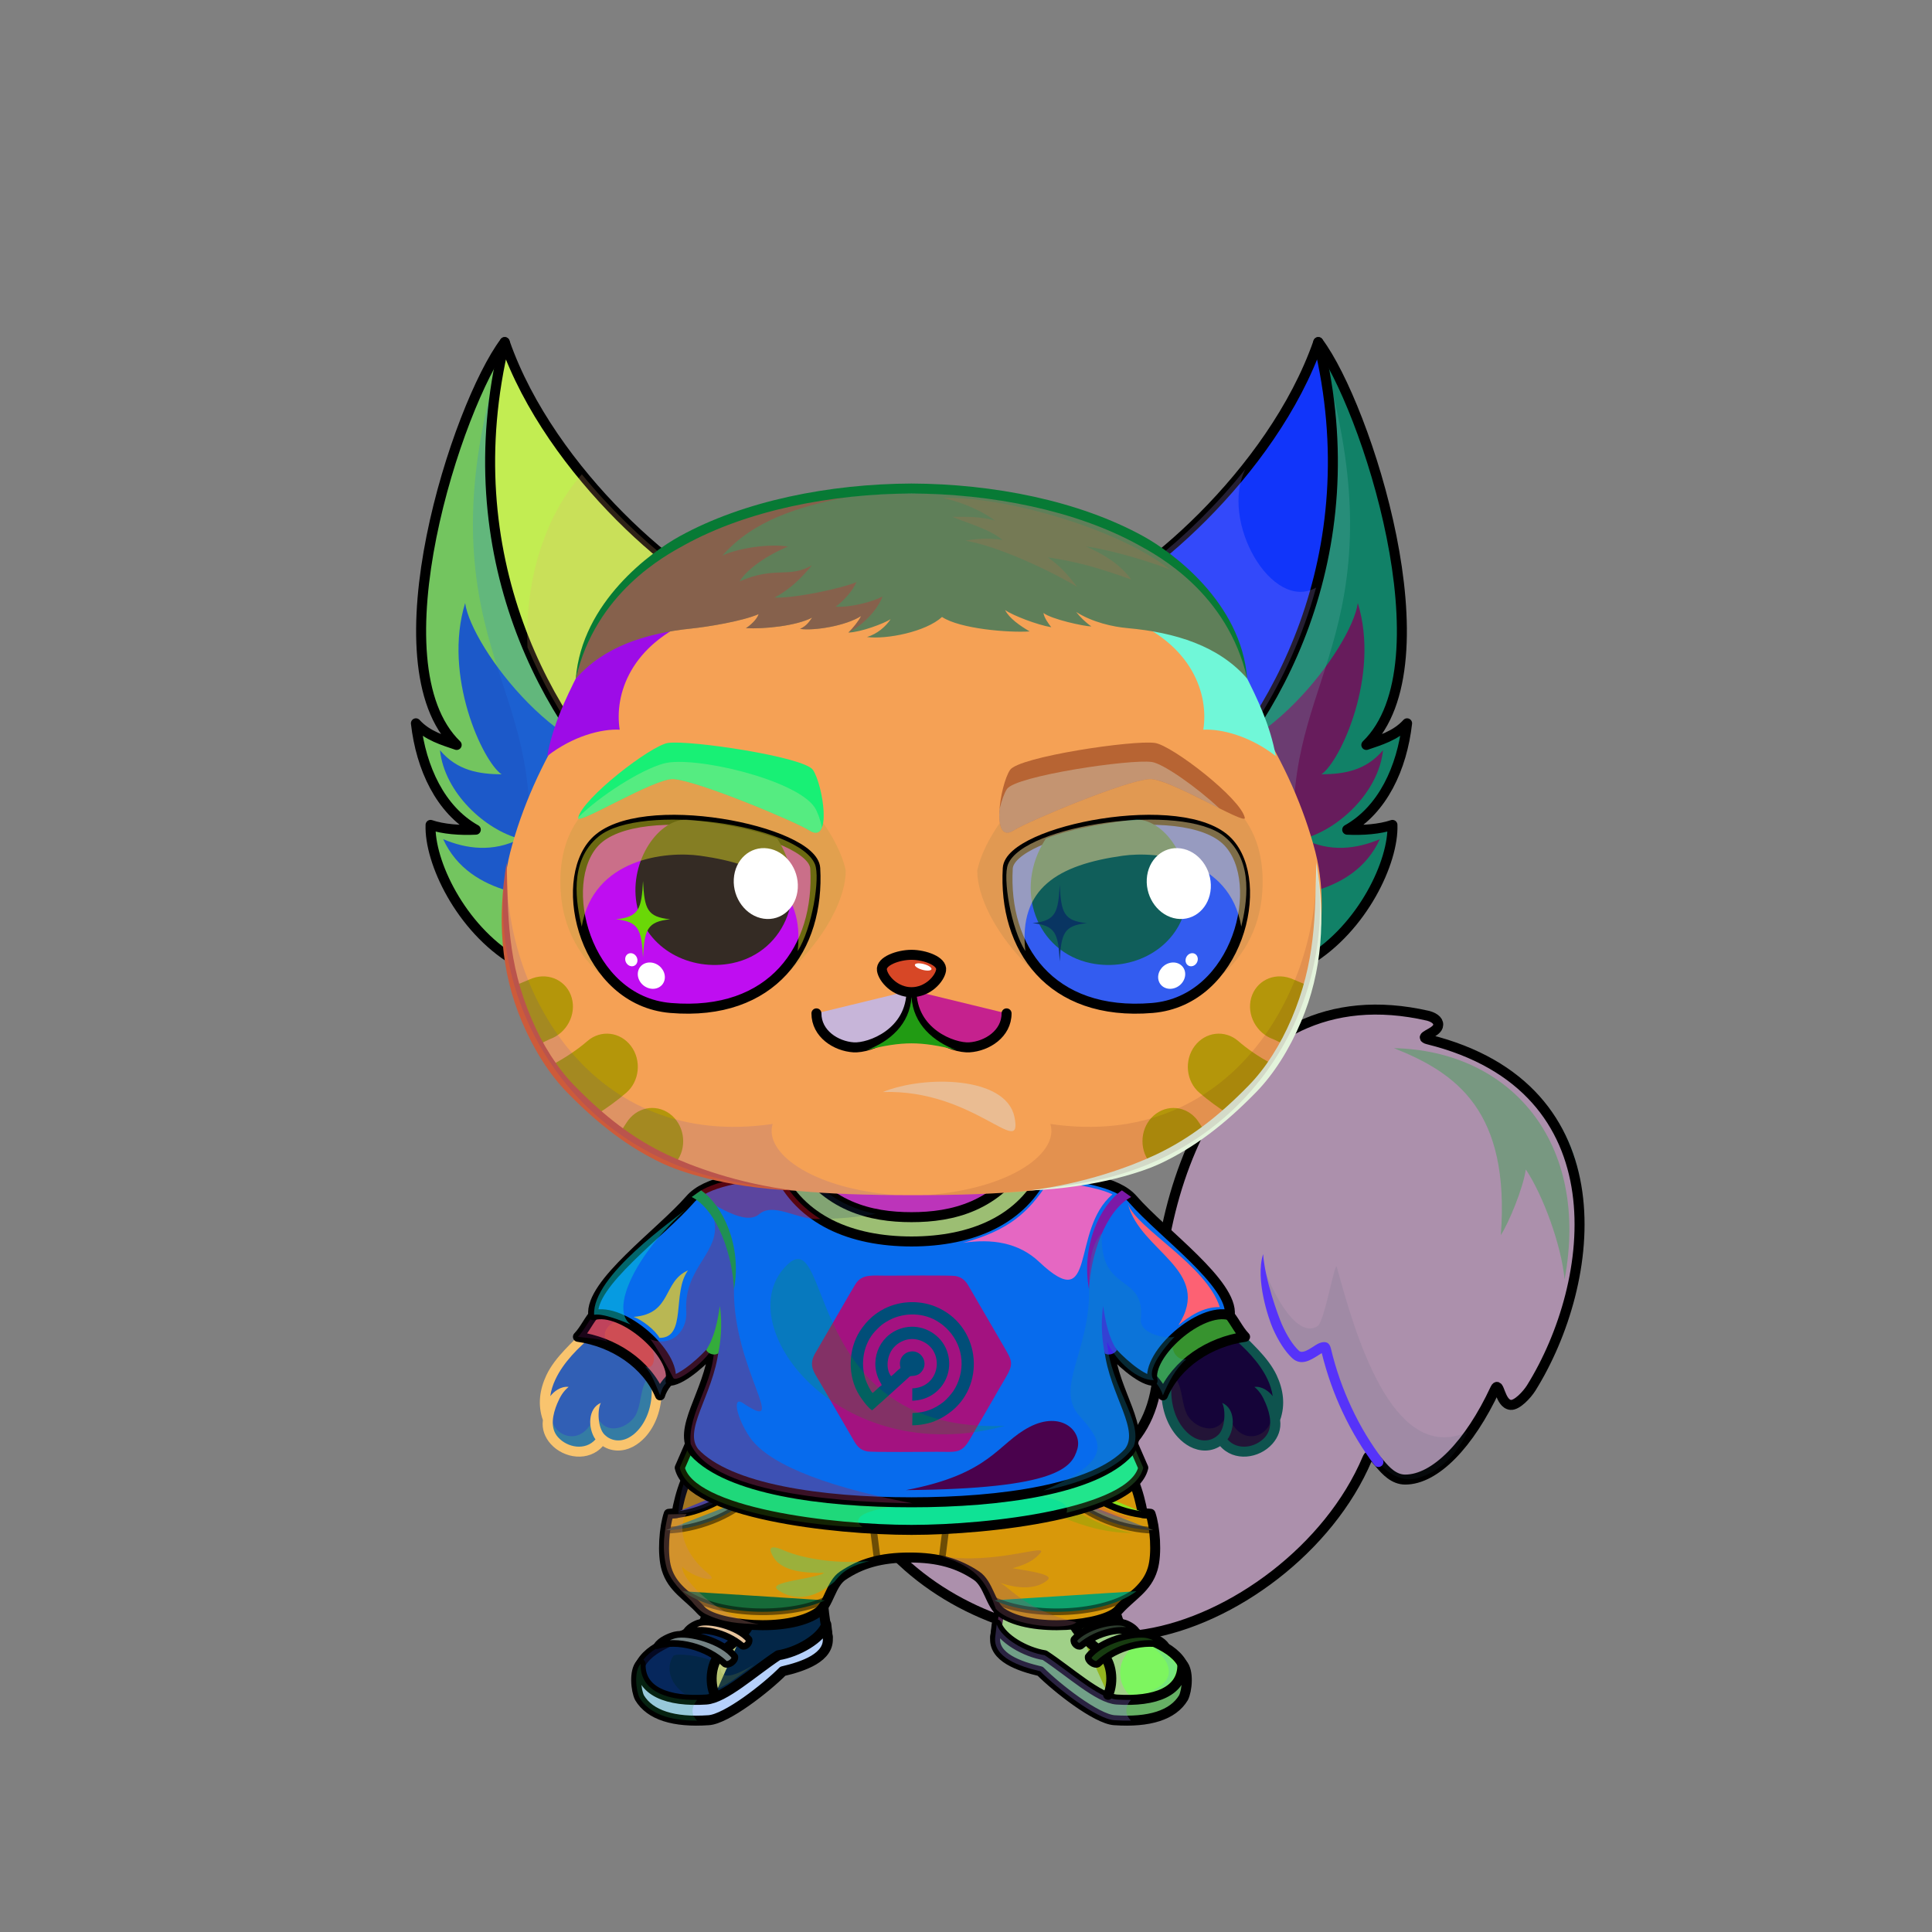 <?xml version="1.0" encoding="UTF-8"?><!DOCTYPE svg PUBLIC "-//W3C//DTD SVG 1.1//EN" "http://www.w3.org/Graphics/SVG/1.1/DTD/svg11.dtd"><!-- Creator: CorelDRAW X7 --><svg xmlns="http://www.w3.org/2000/svg" xmlns:xlink="http://www.w3.org/1999/xlink" xml:space="preserve" width="290mm" height="290mm" version="1.1" style="shape-rendering:geometricPrecision; text-rendering:geometricPrecision; image-rendering:optimizeQuality; fill-rule:evenodd; clip-rule:evenodd" viewBox="0 0 29000 29000">
 <rect x="0" y="0" width="29000" height="29000" fill="#808080" stroke="none"/>
 <defs>
  <style type="text/css">
   <![CDATA[
    .str5 {stroke:black;stroke-width:100;stroke-opacity:0.502}
    .str3 {stroke:black;stroke-width:100;stroke-linecap:round;stroke-linejoin:round;stroke-opacity:0.502}
    .str6 {stroke:black;stroke-width:150}
    .str4 {stroke:black;stroke-width:100;stroke-linecap:round;stroke-linejoin:round}
    .str1 {stroke:black;stroke-width:100;stroke-linecap:round;stroke-linejoin:round}
    .str2 {stroke:black;stroke-width:150;stroke-linecap:round;stroke-linejoin:round}
    .str0 {stroke:black;stroke-width:150;stroke-linecap:round;stroke-linejoin:round}
    .fil3 {fill:none}
    .fil20 {fill:none}
    .fil30 {fill:black}
    .fil33 {fill:white}
    .fil55 {fill:white}
    .fil5 {fill:black;fill-rule:nonzero}
    .fil4 {fill:black;fill-opacity:0.102}
    .fil2 {fill:black;fill-opacity:0.2}
    .fil41 {fill:#663000;fill-opacity:0.2}
    .fil62 {fill:#FAFAE3;fill-opacity:0.2}
    .fil22 {fill:white;fill-opacity:0.2}
    .fil14 {fill:white;fill-opacity:0.2}
    .fil10 {fill:black;fill-opacity:0.302}
    .fil21 {fill:black;fill-opacity:0.302}
    .fil29 {fill:black;fill-opacity:0.4}
    .fil28 {fill:black;fill-opacity:0.4}
    .fil48 {fill:#FFFBF2;fill-opacity:0.4}
    .fil31 {fill:black;fill-opacity:0.502}
    .fil50 {fill:#6E5A2D;fill-opacity:0.502}
    .fil45 {fill:white;fill-opacity:0.702}
    .fil0 {fill:url(#id0)}
    .fil36 {fill:url(#id1)}
    .fil35 {fill:url(#id2)}
    .fil47 {fill:url(#id3)}
    .fil61 {fill:url(#id4)}
    .fil6 {fill:url(#id5)}
    .fil37 {fill:url(#id6)}
    .fil46 {fill:url(#id7)}
    .fil7 {fill:url(#id8)}
    .fil8 {fill:url(#id9)}
    .fil44 {fill:url(#id10)}
    .fil1 {fill:url(#id11)}
    .fil34 {fill:url(#id12)}
    .fil60 {fill:url(#id13)}
    .fil15 {fill:url(#id14)}
    .fil9 {fill:url(#id15)}
    .fil11 {fill:url(#id16)}
    .fil54 {fill:url(#id17)}
    .fil58 {fill:url(#id18)}
    .fil57 {fill:url(#id19)}
    .fil53 {fill:url(#id20)}
    .fil40 {fill:url(#id21)}
    .fil38 {fill:url(#id22)}
    .fil42 {fill:url(#id23)}
    .fil56 {fill:url(#id24)}
    .fil52 {fill:url(#id25)}
    .fil51 {fill:url(#id26)}
    .fil59 {fill:url(#id27)}
    .fil49 {fill:url(#id28)}
    .fil39 {fill:url(#id29)}
    .fil43 {fill:url(#id30)}
    .fil16 {fill:url(#id31)}
    .fil23 {fill:url(#id32)}
    .fil25 {fill:url(#id33)}
    .fil32 {fill:url(#id34)}
    .fil24 {fill:url(#id35)}
    .fil26 {fill:url(#id36)}
    .fil19 {fill:url(#id37)}
    .fil27 {fill:url(#id38)}
    .fil13 {fill:url(#id39)}
    .fil17 {fill:url(#id40)}
    .fil12 {fill:url(#id41)}
    .fil18 {fill:url(#id42)}
   ]]>
  </style>
  <linearGradient id="id0" gradientUnits="userSpaceOnUse" x1="18117.8" y1="24581.4" x2="18117.8" y2="15154.4">
   <stop offset="0" style="stop-opacity:1; stop-color:#E6DABD"/>
   <stop offset="0.278" style="stop-opacity:1; stop-color:#F7F0DC"/>
   <stop offset="1" style="stop-opacity:1; stop-color:#FFFBF2"/>
  </linearGradient>
  <linearGradient id="id1" gradientUnits="userSpaceOnUse" x1="14403.9" y1="22535.5" x2="15378.7" y2="21160.3">
   <stop offset="0" style="stop-opacity:1; stop-color:#2B2D38"/>
   <stop offset="1" style="stop-opacity:1; stop-color:#3B3E4D"/>
  </linearGradient>
  <linearGradient id="id2" gradientUnits="userSpaceOnUse" x1="15060.7" y1="19211.3" x2="16094.8" y2="17752.5">
   <stop offset="0" style="stop-opacity:1; stop-color:#2F3240"/>
   <stop offset="1" style="stop-opacity:1; stop-color:#575D70"/>
  </linearGradient>
  <linearGradient id="id3" gradientUnits="userSpaceOnUse" x1="13681.9" y1="14655.8" x2="13681.9" y2="17467.4">
   <stop offset="0" style="stop-opacity:1; stop-color:#E6DABD"/>
   <stop offset="1" style="stop-opacity:1; stop-color:#D9CAA7"/>
  </linearGradient>
  <linearGradient id="id4" gradientUnits="userSpaceOnUse" x1="11589.5" y1="11083.2" x2="15774.4" y2="6510.73">
   <stop offset="0" style="stop-opacity:1; stop-color:#6E5A2D"/>
   <stop offset="1" style="stop-opacity:1; stop-color:#BFAA75"/>
  </linearGradient>
  <linearGradient id="id5" gradientUnits="userSpaceOnUse" x1="17912.5" y1="20015.3" x2="18774.3" y2="21643">
   <stop offset="0" style="stop-opacity:1; stop-color:#F7F0DC"/>
   <stop offset="0.129" style="stop-opacity:1; stop-color:#F7F0DC"/>
   <stop offset="1" style="stop-opacity:1; stop-color:#FFFBF2"/>
  </linearGradient>
  <linearGradient id="id6" gradientUnits="userSpaceOnUse" x1="9649.17" y1="19956.9" x2="10189.8" y2="19194.2">
   <stop offset="0" style="stop-opacity:1; stop-color:#151824"/>
   <stop offset="1" style="stop-opacity:1; stop-color:#27283B"/>
  </linearGradient>
  <linearGradient id="id7" gradientUnits="userSpaceOnUse" xlink:href="#id0" x1="13701.9" y1="17940.4" x2="13701.9" y2="7458.14">
  </linearGradient>
  <linearGradient id="id8" gradientUnits="userSpaceOnUse" xlink:href="#id5" x1="9451.36" y1="20015.3" x2="8589.58" y2="21643">
  </linearGradient>
  <linearGradient id="id9" gradientUnits="userSpaceOnUse" x1="13681.9" y1="17759.2" x2="13681.9" y2="23134.9">
   <stop offset="0" style="stop-opacity:1; stop-color:#E6DABD"/>
   <stop offset="0.031" style="stop-opacity:1; stop-color:#E6DABD"/>
   <stop offset="0.529" style="stop-opacity:1; stop-color:#F7F0DC"/>
   <stop offset="1" style="stop-opacity:1; stop-color:#FFFBF2"/>
  </linearGradient>
  <linearGradient id="id10" gradientUnits="userSpaceOnUse" x1="16443.2" y1="10674.6" x2="19775" y2="6598.53">
   <stop offset="0" style="stop-opacity:1; stop-color:#E6DABD"/>
   <stop offset="1" style="stop-opacity:1; stop-color:#F7F0DC"/>
  </linearGradient>
  <linearGradient id="id11" gradientUnits="userSpaceOnUse" x1="19090.8" y1="22742.3" x2="19090.8" y2="15136.4">
   <stop offset="0" style="stop-opacity:1; stop-color:#D9CAA7"/>
   <stop offset="1" style="stop-opacity:1; stop-color:#F7F0DC"/>
  </linearGradient>
  <linearGradient id="id12" gradientUnits="userSpaceOnUse" x1="17040.4" y1="18454.3" x2="18200" y2="19514">
   <stop offset="0" style="stop-opacity:1; stop-color:#434657"/>
   <stop offset="1" style="stop-opacity:1; stop-color:#575D70"/>
  </linearGradient>
  <linearGradient id="id13" gradientUnits="objectBoundingBox" x1="18.027%" y1="88.016%" x2="81.972%" y2="11.984%">
   <stop offset="0" style="stop-opacity:1; stop-color:#A3936F"/>
   <stop offset="1" style="stop-opacity:1; stop-color:#DBCBA4"/>
  </linearGradient>
  <linearGradient id="id14" gradientUnits="userSpaceOnUse" x1="11877.7" y1="25546.5" x2="10138.3" y2="24001.2">
   <stop offset="0" style="stop-opacity:1; stop-color:#575757"/>
   <stop offset="1" style="stop-opacity:1; stop-color:#1F1F1F"/>
  </linearGradient>
  <linearGradient id="id15" gradientUnits="userSpaceOnUse" xlink:href="#id14" x1="17225.6" y1="25546.5" x2="15486.1" y2="24001.2">
  </linearGradient>
  <linearGradient id="id16" gradientUnits="userSpaceOnUse" x1="14936.8" y1="25105.2" x2="17814.7" y2="25105.2">
   <stop offset="0" style="stop-opacity:1; stop-color:#E6DDDD"/>
   <stop offset="0.631" style="stop-opacity:1; stop-color:#E4DBDB"/>
   <stop offset="1" style="stop-opacity:1; stop-color:white"/>
  </linearGradient>
  <linearGradient id="id17" gradientUnits="userSpaceOnUse" x1="10715.3" y1="12300.8" x2="10715.3" y2="14484.4">
   <stop offset="0" style="stop-opacity:1; stop-color:black"/>
   <stop offset="1" style="stop-opacity:1; stop-color:#538CA3"/>
  </linearGradient>
  <linearGradient id="id18" gradientUnits="userSpaceOnUse" xlink:href="#id17" x1="16648.6" y1="12300.8" x2="16648.6" y2="14484.4">
  </linearGradient>
  <linearGradient id="id19" gradientUnits="userSpaceOnUse" x1="15133.8" y1="13548.8" x2="18267.3" y2="13548.8">
   <stop offset="0" style="stop-opacity:1; stop-color:#7CBDD6"/>
   <stop offset="0.502" style="stop-opacity:1; stop-color:#C8EBFA"/>
   <stop offset="1" style="stop-opacity:1; stop-color:#7CBDD6"/>
  </linearGradient>
  <linearGradient id="id20" gradientUnits="userSpaceOnUse" xlink:href="#id19" x1="9096.51" y1="13548.8" x2="12230.1" y2="13548.8">
  </linearGradient>
  <linearGradient id="id21" gradientUnits="userSpaceOnUse" x1="8920.44" y1="11856.3" x2="9589.02" y2="5416.87">
   <stop offset="0" style="stop-opacity:1; stop-color:#F7F0DC"/>
   <stop offset="1" style="stop-opacity:1; stop-color:#FFFBF2"/>
  </linearGradient>
  <linearGradient id="id22" gradientUnits="userSpaceOnUse" x1="6092.29" y1="7973.38" x2="11303.4" y2="11580.1">
   <stop offset="0" style="stop-opacity:1; stop-color:white"/>
   <stop offset="0.671" style="stop-opacity:1; stop-color:#D9CFCA"/>
   <stop offset="1" style="stop-opacity:1; stop-color:#B39E95"/>
  </linearGradient>
  <linearGradient id="id23" gradientUnits="userSpaceOnUse" xlink:href="#id22" x1="21271.6" y1="7973.38" x2="16060.5" y2="11580.1">
  </linearGradient>
  <linearGradient id="id24" gradientUnits="userSpaceOnUse" x1="16645.8" y1="15140.7" x2="17165.2" y2="12305.3">
   <stop offset="0" style="stop-opacity:1; stop-color:#7CBDD6"/>
   <stop offset="1" style="stop-opacity:1; stop-color:black"/>
  </linearGradient>
  <linearGradient id="id25" gradientUnits="userSpaceOnUse" xlink:href="#id24" x1="10718" y1="15140.7" x2="10198.6" y2="12305.3">
  </linearGradient>
  <linearGradient id="id26" gradientUnits="userSpaceOnUse" xlink:href="#id4" x1="17007.2" y1="12786.5" x2="16678.1" y2="10859.5">
  </linearGradient>
  <linearGradient id="id27" gradientUnits="userSpaceOnUse" x1="13681.9" y1="14332" x2="13681.9" y2="14892.8">
   <stop offset="0" style="stop-opacity:1; stop-color:#FFCCCC"/>
   <stop offset="1" style="stop-opacity:1; stop-color:#DB9092"/>
  </linearGradient>
  <linearGradient id="id28" gradientUnits="userSpaceOnUse" xlink:href="#id4" x1="10356.7" y1="12786.5" x2="10685.8" y2="10859.5">
  </linearGradient>
  <linearGradient id="id29" gradientUnits="userSpaceOnUse" x1="6533.17" y1="10794.5" x2="9811.41" y2="11767.3">
   <stop offset="0" style="stop-opacity:1; stop-color:white"/>
   <stop offset="0.671" style="stop-opacity:1; stop-color:#F5EFEC"/>
   <stop offset="1" style="stop-opacity:1; stop-color:#EBDED9"/>
  </linearGradient>
  <linearGradient id="id30" gradientUnits="userSpaceOnUse" xlink:href="#id29" x1="20830.7" y1="10794.5" x2="17552.5" y2="11767.3">
  </linearGradient>
  <linearGradient id="id31" gradientUnits="userSpaceOnUse" x1="9549.21" y1="25105.2" x2="12427" y2="25105.2">
   <stop offset="0" style="stop-opacity:1; stop-color:#E6DDDD"/>
   <stop offset="0.439" style="stop-opacity:1; stop-color:white"/>
   <stop offset="1" style="stop-opacity:1; stop-color:#F2EFEF"/>
  </linearGradient>
  <linearGradient id="id32" gradientUnits="userSpaceOnUse" x1="17269.8" y1="20583" x2="18612.8" y2="20053.1">
   <stop offset="0" style="stop-opacity:1; stop-color:#009DB2"/>
   <stop offset="1" style="stop-opacity:1; stop-color:#2ED8E2"/>
  </linearGradient>
  <linearGradient id="id33" gradientUnits="userSpaceOnUse" x1="12106.6" y1="18730.4" x2="15257.3" y2="17487.5">
   <stop offset="0" style="stop-opacity:1; stop-color:#009DB2"/>
   <stop offset="0.722" style="stop-opacity:1; stop-color:#00DBE6"/>
   <stop offset="1" style="stop-opacity:1; stop-color:#2195A9"/>
  </linearGradient>
  <linearGradient id="id34" gradientUnits="userSpaceOnUse" xlink:href="#id32" x1="12320.5" y1="21007" x2="15043.3" y2="19932.8">
  </linearGradient>
  <linearGradient id="id35" gradientUnits="userSpaceOnUse" xlink:href="#id32" x1="11113.5" y1="23149.2" x2="16250.3" y2="21122.7">
  </linearGradient>
  <linearGradient id="id36" gradientUnits="userSpaceOnUse" x1="8924.8" y1="19852.1" x2="9920.32" y2="20784">
   <stop offset="0" style="stop-opacity:1; stop-color:#009DB2"/>
   <stop offset="0.569" style="stop-opacity:1; stop-color:#00DBE6"/>
   <stop offset="1" style="stop-opacity:1; stop-color:#2195A9"/>
  </linearGradient>
  <linearGradient id="id37" gradientUnits="userSpaceOnUse" x1="10813.8" y1="24203.7" x2="16493.7" y2="21987.4">
   <stop offset="0" style="stop-opacity:1; stop-color:#382B21"/>
   <stop offset="0.51" style="stop-opacity:1; stop-color:#534537"/>
   <stop offset="1" style="stop-opacity:1; stop-color:#6E5F4E"/>
  </linearGradient>
  <linearGradient id="id38" gradientUnits="userSpaceOnUse" x1="10499.9" y1="22232.7" x2="16864" y2="17892.5">
   <stop offset="0" style="stop-opacity:1; stop-color:#0B0C14"/>
   <stop offset="1" style="stop-opacity:1; stop-color:#3B3F4F"/>
  </linearGradient>
  <linearGradient id="id39" gradientUnits="userSpaceOnUse" xlink:href="#id32" x1="16225" y1="24676.8" x2="16968" y2="24383.8">
  </linearGradient>
  <linearGradient id="id40" gradientUnits="userSpaceOnUse" xlink:href="#id32" x1="10016.3" y1="24960.3" x2="10875.5" y2="24554.1">
  </linearGradient>
  <linearGradient id="id41" gradientUnits="userSpaceOnUse" xlink:href="#id32" x1="16463.1" y1="24936.6" x2="17372.8" y2="24577.9">
  </linearGradient>
  <linearGradient id="id42" gradientUnits="userSpaceOnUse" xlink:href="#id32" x1="10461.6" y1="24736.6" x2="11073.1" y2="24324">
  </linearGradient>
 </defs>
 <g id="Tail">
  <path class="fil0" d="M12493 21526c-108,-680 356,-1318 1035,-1426 680,-108 1318,356 1426,1035 72,449 608,789 1013,871 739,150 1483,-534 1408,-1680 -158,-2421 1027,-5777 4064,-5078 111,31 166,90 145,159 -33,107 -311,154 -146,195 2925,724 2687,3276 1452,5366 -27,45 -121,128 -214,120 -167,-15 -170,-375 -233,-240 -388,832 -900,1361 -1351,1361 -340,-1 -479,-524 -569,-313 -571,1351 -2022,2423 -3323,2632 -1260,201 -2607,-168 -3570,-1011 -591,-519 -1010,-1199 -1137,-1991z" style="fill:#0eccc1"/>
  <path class="fil1" d="M19825 15274c247,-93 702,-155 972,-133 253,20 957,149 798,271 -276,211 -101,254 -9,281 -86,612 -248,1468 -799,1408 -532,-57 -371,-1641 -962,-1827zm-1724 1529c287,-369 637,-666 1033,-877 516,405 712,1362 312,1507 -469,169 -663,-534 -1345,-630zm-602 1901c-1,-400 124,-797 232,-1075 811,-37 1353,598 1137,1024 -214,421 -907,-176 -1369,51zm-216 2458c1054,580 1213,1333 749,1550 -406,190 -804,-588 -1468,-564 286,-228 577,-683 719,-986z" style="fill:#0f872c"/>
  <path class="fil2" d="M12493 21526c-26,-167 -18,-332 19,-487 213,-178 462,-344 585,-418 304,-15 814,942 1117,926 875,2545 4568,3180 6172,593 -8,32 -18,63 -27,94 -653,1189 -1969,2103 -3159,2294 -1260,201 -2607,-168 -3570,-1011 -591,-519 -1010,-1199 -1137,-1991z" style="fill:#40b6ef"/>
  <path class="fil3 str0" d="M12493 21526c-108,-680 356,-1318 1035,-1426 680,-108 1318,356 1426,1035 72,449 608,789 1013,871 739,150 1483,-534 1408,-1680 -158,-2421 1027,-5777 4064,-5078 111,31 166,90 145,159 -33,107 -311,154 -146,195 2925,724 2530,3652 1546,5232 -66,105 -215,262 -308,254 -167,-15 -170,-375 -233,-240 -388,832 -900,1361 -1351,1361 -340,-1 -479,-524 -569,-313 -571,1351 -2022,2423 -3323,2632 -1260,201 -2607,-168 -3570,-1011 -591,-519 -1010,-1199 -1137,-1991z" style="fill:#ac90ac"/>
  <path class="fil4" d="M22029 21494c-153,311 -399,598 -760,695 -667,178 -1177,-1232 -1355,-1898 -68,-160 -245,81 -398,75 -284,-206 -410,-617 -481,-903 -14,-55 -63,-427 -73,-471 79,276 473,1128 815,914 105,-66 260,-991 289,-888 251,903 808,2989 1963,2476z" style="fill:#42606c"/>
  <path class="fil5" d="M20750 21900c25,33 19,80 -14,105 -33,25 -80,19 -105,-14 -170,-223 -337,-492 -482,-803 -123,-262 -229,-555 -309,-878 -15,9 -32,20 -50,32 -116,74 -262,168 -396,42 -103,-97 -205,-253 -290,-447 -56,-127 -267,-730 -144,-1113 27,388 227,930 281,1054 77,174 167,314 256,397 48,46 139,-13 212,-59 45,-30 85,-56 126,-65 70,-17 121,3 142,90 77,324 184,619 308,884 140,301 302,561 465,775z" style="fill:#5633f9"/>
 </g>
 <g id="RightPaw">
 <animateTransform type="translate" values="0;0 200;0;0 200;0;0 200;0;0 200;0" dur="10" repeatCount="indefinite" additive="sum" attributeName="transform"/>
  <path class="fil6" d="M17501 20836c-31,672 506,1059 828,766 253,397 884,103 809,-293 203,-535 -266,-1036 -634,-1325 -198,-64 -364,-248 -462,44 -114,341 -157,279 -402,398 -164,79 -11,352 -139,410z" style="fill:#150439"/>
  <path class="fil2" d="M17501 20836c-31,672 506,1059 828,766 341,429 911,24 753,-293 -65,297 -520,408 -657,-118 -113,412 -522,237 -614,26 -96,-216 -45,-462 -254,-619 -2,93 16,193 -45,232l0 0 0 1c-2,0 -3,1 -5,2l0 0 0 0 0 0 0 0 -1 1 0 0 0 0c-2,1 -3,2 -5,2z" style="fill:#5d592d"/>
  <path class="fil5" d="M17437 20673c-79,-58 -168,63 -89,121 29,21 57,43 84,65 -4,302 99,551 246,712 55,61 118,109 183,144 146,76 312,82 454,-8 209,238 583,191 784,-34 86,-97 135,-221 116,-357 83,-234 46,-463 -52,-673 -133,-282 -403,-498 -588,-704 -34,-37 -181,-286 -215,-345 -58,-79 -178,10 -120,89 36,48 75,120 112,186 6,12 81,153 124,188 201,164 431,392 551,649 38,81 65,165 77,251 -53,-69 -156,-152 -275,-139 81,67 126,143 171,252 66,158 113,363 -12,503 -142,159 -412,205 -563,33 116,-164 118,-464 -80,-548 55,102 48,374 -55,477 -86,86 -222,119 -360,47 -49,-26 -97,-63 -141,-112 -129,-140 -218,-365 -207,-639 2,-22 -6,-44 -23,-60 -37,-34 -82,-68 -122,-98z" style="fill:#0e534e"/>
 </g>
 <g id="LeftPaw">
 <animateTransform type="translate" values="0;0 200;0;0 200;0;0 200;0;0 200;0" dur="10" repeatCount="indefinite" additive="sum" attributeName="transform"/>
  <path class="fil7" d="M9863 20836c31,672 -506,1059 -828,766 -253,397 -884,103 -809,-293 -203,-535 266,-1036 634,-1325 198,-64 364,-248 462,44 114,341 157,279 402,398 164,79 11,352 139,410z" style="fill:#315fb5"/>
  <path class="fil2" d="M9863 20836c31,672 -506,1059 -828,766 -341,429 -911,24 -754,-293 66,297 521,408 658,-118 113,412 522,237 614,26 95,-216 45,-462 254,-619 2,93 -16,193 45,232l0 0 0 1c2,0 3,1 5,2l0 0 0 0 0 0 0 0 0 1 1 0 0 0c1,1 3,2 5,2z" style="fill:#45f263"/>
  <path class="fil5" d="M9927 20673c79,-58 168,63 88,121 -28,21 -56,43 -83,65 4,302 -100,551 -246,712 -56,61 -118,109 -183,144 -146,76 -312,82 -454,-8 -209,238 -583,191 -784,-34 -86,-97 -135,-221 -116,-357 -83,-234 -46,-463 52,-673 133,-282 403,-498 588,-704 34,-37 180,-286 214,-345 59,-79 179,10 121,89 -36,48 -76,120 -112,186 -6,12 -81,153 -124,188 -201,164 -431,392 -551,649 -38,81 -66,165 -77,251 53,-69 156,-152 275,-139 -81,67 -126,143 -172,252 -65,158 -113,363 13,503 142,159 412,205 562,33 -115,-164 -117,-464 81,-548 -55,102 -48,374 55,477 86,86 222,119 359,47 50,-26 98,-63 142,-112 128,-140 218,-365 207,-639 -2,-22 6,-44 23,-60 37,-34 81,-68 122,-98z" style="fill:#f9c46e"/>
 </g>
 <g id="Body">
 <animateTransform type="translate" values="0;0 200;0;0 200;0;0 200;0;0 200;0" dur="10" repeatCount="indefinite" additive="sum" attributeName="transform"/>
  <path class="fil8" d="M13682 23135c-1548,0 -2752,-291 -2993,-1956 -147,-1014 391,-2287 991,-3420 634,80 1289,123 2002,142 713,-19 1367,-62 2002,-142 600,1133 1137,2406 991,3420 -242,1665 -1445,1956 -2993,1956z" style="fill:#bc34ba"/>
  <path class="fil2" d="M12621 23067c-1016,-156 -1749,-629 -1932,-1888 -75,-519 29,-1106 229,-1707 -223,2001 402,3257 1703,3595z" style="fill:#8af5f4"/>
  <path class="fil5" d="M11012 22144c-250,-321 -348,-641 -397,-954 -59,-377 -24,-998 184,-1320 -78,421 -93,905 -36,1298 50,341 104,572 249,976z" style="fill:#18d9d4"/>
  <path class="fil2" d="M14743 23067c1016,-156 1749,-629 1932,-1888 75,-519 -29,-1106 -229,-1707 223,2001 -402,3257 -1703,3595z" style="fill:#c0d826"/>
  <path class="fil5" d="M16352 22144c250,-321 347,-641 397,-954 59,-377 24,-998 -184,-1320 78,421 93,905 36,1298 -50,341 -104,572 -249,976z" style="fill:#9c8b79"/>
 </g>
 <g id="Boots">
  <path class="fil9 str0" d="M16701 23915c19,199 66,401 114,467 338,240 809,295 957,644l-39 325c-160,189 -458,361 -965,327 -269,-18 -684,-521 -1096,-685 -340,-135 -645,-272 -733,-423 39,-241 83,-462 69,-704 588,267 1319,226 1693,49z" style="fill:#7df55f"/>
  <path class="fil10" d="M16807 24369c3,5 6,9 8,13 9,6 19,13 28,19 93,83 186,166 280,249 -473,245 -332,768 -53,866 -53,1 -244,166 -302,162 -269,-18 -684,-521 -1096,-685 -340,-135 -645,-272 -733,-423 35,-217 75,-418 72,-632 581,128 1163,256 1744,384 17,16 35,31 52,47z" style="fill:#f37be9"/>
  <path class="fil11 str0" d="M17747 24976c102,107 72,400 17,508 -157,261 -513,373 -1037,337 -270,-18 -866,-486 -1113,-735 -302,-71 -713,-205 -675,-516 5,-35 17,-152 22,-187 77,215 431,417 720,463 377,248 809,647 1085,665 571,37 995,-120 981,-535z" style="fill:#66b164"/>
  <path class="fil10" d="M16975 25827c-78,2 -161,0 -248,-6 -270,-18 -866,-486 -1113,-735 -302,-71 -713,-205 -675,-516 5,-35 17,-152 22,-187 77,215 431,417 720,463 377,248 809,647 1085,665 72,5 142,6 209,5 -96,113 -87,216 0,311z" style="fill:#8d74d7"/>
  <path class="fil3 str0" d="M16633 25440c88,-192 57,-498 -104,-638 -230,-200 -458,-346 -446,-592" style="fill:#94b51f"/>
  <path class="fil12 str1" d="M16481 24977c273,-260 718,-370 1022,-274 -51,-84 -189,-141 -268,-161 -209,-52 -724,85 -901,325 -10,67 95,137 147,110z" style="fill:#173b10"/>
  <path class="fil13 str1" d="M16222 24708c254,-214 624,-291 853,-196 -29,-74 -131,-129 -191,-149 -160,-54 -589,43 -763,244 -17,58 57,123 101,101z" style="fill:#2c3b2d"/>
  <path class="fil14" d="M17313 24732c128,53 283,168 353,270 -16,282 -239,362 -434,394 422,-136 383,-432 81,-664z" style="fill:#58a8f0"/>
  <path class="fil15 str0" d="M10663 23915c-19,199 -66,401 -115,467 -337,240 -808,295 -956,644l38 325c161,189 459,361 966,327 269,-18 684,-521 1096,-685 339,-135 645,-272 732,-423 -38,-241 -83,-462 -68,-704 -588,267 -1319,226 -1693,49z" style="fill:#032647"/>
  <path class="fil2" d="M10498 24416c-332,212 -766,278 -906,610l38 325c148,174 411,332 843,331 14,-11 9,-150 9,-150 -444,-167 -499,-502 -375,-676 31,-45 418,-10 616,88 70,35 175,-192 288,-333 36,-44 -538,-176 -513,-195z" style="fill:#1631b2"/>
  <path class="fil16 str0" d="M9616 24976c-101,107 -71,400 -16,508 157,261 513,373 1037,337 270,-18 866,-486 1113,-735 302,-71 713,-205 674,-516 -4,-35 -16,-152 -21,-187 -77,215 -431,417 -721,463 -376,248 -808,647 -1084,665 -571,37 -995,-120 -982,-535z" style="fill:#b6d1fb"/>
  <path class="fil2" d="M9616 24976c-101,107 -71,400 -16,508 139,231 434,345 864,344 -76,-77 -107,-170 0,-312 -502,6 -860,-158 -848,-540z" style="fill:#1ead57"/>
  <path class="fil3 str0" d="M10730 25440c-87,-192 -56,-498 105,-638 230,-200 458,-346 446,-592" style="fill:#beca7c"/>
  <path class="fil17 str1" d="M10883 24977c-273,-260 -718,-370 -1022,-274 51,-84 189,-141 267,-161 210,-52 725,85 902,325 10,67 -95,137 -147,110z" style="fill:#748284"/>
  <path class="fil18 str1" d="M11141 24708c-253,-214 -623,-291 -852,-196 29,-74 131,-129 191,-149 160,-54 589,43 763,244 17,58 -57,123 -102,101z" style="fill:#e7c49d"/>
  <path class="fil14" d="M10817 25032c-59,81 -58,194 -26,310 196,-94 358,-230 532,-357 -285,170 -508,249 -506,47z" style="fill:#8c9b31"/>
 </g>
 <g id="Trousers">
  <path class="fil19 str2" d="M13654 23379c-436,0 -730,90 -1001,271 -186,123 -211,439 -376,553 -453,314 -1546,198 -1754,-31 -202,-224 -430,-331 -518,-622 -69,-227 -34,-634 33,-827 31,-5 86,-5 118,-10 53,-295 161,-664 408,-916 1004,0 2086,42 3090,42 1004,0 2086,-42 3089,-42 247,252 355,621 409,916 32,5 87,5 118,10 67,193 101,600 32,827 -87,291 -315,398 -517,622 -208,229 -1302,345 -1754,31 -165,-114 -190,-430 -376,-553 -271,-181 -565,-271 -1001,-271z" style="fill:#d8980a"/>
  <path class="fil20 str3" d="M11248 22483c-274,271 -800,478 -1252,486" style="fill:#5e856e"/>
  <path class="fil3 str4" d="M10050 22743c377,-9 806,-207 1049,-436" style="fill:#5c4db6"/>
  <line class="fil20 str5" x1="13054" y1="22509" x2="13171" y2="23430"/>
  <path class="fil20 str3" d="M10250 23885c485,368 1573,399 2134,136" style="fill:#166a38"/>
  <path class="fil21" d="M13050 23431c-415,46 -958,-17 -1291,-162 -227,-99 -223,-12 -144,113 130,206 475,232 758,228 -151,93 -868,132 -699,253 133,95 436,233 849,-119 95,-111 173,-222 527,-313z" style="fill:#0fe7ac"/>
  <path class="fil21" d="M10306 22726c-153,214 -29,609 329,898 186,149 -212,72 -396,-106 -7,203 575,778 1152,861 -284,-7 -528,-19 -802,-153 -68,-33 -161,-128 -206,-190 -138,-136 -322,-307 -375,-497 -79,-287 -35,-579 21,-808 92,-2 185,-4 277,-5z" style="fill:#c3857d"/>
  <path class="fil21" d="M10183 22723c154,-7 460,-99 567,-182 -158,-140 -284,-321 -359,-539 -131,196 -197,471 -208,721z" style="fill:#2b2d5c"/>
  <path class="fil20 str3" d="M16059 22483c275,271 801,478 1253,486" style="fill:#7b755b"/>
  <path class="fil3 str4" d="M17257 22743c-376,-9 -806,-207 -1049,-436" style="fill:#8fe21d"/>
  <line class="fil20 str5" x1="14253" y1="22509" x2="14136" y2="23430"/>
  <path class="fil20 str3" d="M17058 23885c-485,368 -1573,399 -2135,136" style="fill:#0ea16c"/>
  <path class="fil21" d="M14126 23357c794,140 1630,-200 1488,-44 -51,56 -132,151 -416,227 367,56 604,105 530,173 -105,98 -336,174 -713,46 164,89 398,416 1141,591 -103,122 -958,76 -1208,-201 -126,-348 -235,-614 -822,-792z" style="fill:#8e566d"/>
  <path class="fil22" d="M16207 22710c198,122 484,238 794,302 -414,-3 -740,-110 -1010,-218 72,-28 144,-56 216,-84z" style="fill:#22c202"/>
  <path class="fil22" d="M16491 22562c136,136 338,178 510,232 -194,7 -441,-58 -618,-164 42,-23 67,-45 108,-68z" style="fill:#d81c85"/>
 </g>
 <g id="Shirt">
 <animateTransform type="translate" values="0;0 200;0;0 200;0;0 200;0;0 200;0" dur="10" repeatCount="indefinite" additive="sum" attributeName="transform"/>
  <path class="fil23 str2" d="M18689 20066c-536,76 -1032,402 -1233,879 -39,-134 -144,-247 -262,-348 4,-297 8,-595 13,-892 411,2 796,-15 1207,-13 107,109 168,264 275,374z" style="fill:#37932f"/>
  <path class="fil2" d="M17805 20404c-158,136 -269,350 -349,541 -39,-134 -144,-247 -262,-348 1,-124 3,-248 5,-373 134,-123 416,-132 416,-132 -54,116 12,330 190,312z" style="fill:#38bee6"/>
  <path class="fil24 str2" d="M13682 22024c-1053,-151 -2106,-564 -3159,-716 -113,240 -226,512 -320,723 160,681 2294,933 3479,933 1185,0 3319,-252 3479,-933 -94,-211 -207,-483 -320,-723 -1053,152 -2106,565 -3159,716z" style="fill:#0fe295"/>
  <path class="fil2" d="M11686 22247l-1301 -634c-65,148 -127,294 -182,418 160,681 2180,892 2748,892 -276,-186 315,-338 857,-321 -377,-367 -1494,-188 -2122,-355z" style="fill:#5fb113"/>
  <path class="fil2" d="M16009 22707c607,-149 1080,-369 1152,-676 -85,-190 -185,-431 -287,-653l-436 0c-143,28 -286,60 -429,95 0,274 -796,662 -796,936 361,50 870,74 796,298z" style="fill:#69f26a"/>
  <path class="fil25 str2" d="M13682 18842c-682,0 -1363,0 -2045,0 124,-497 191,-969 315,-1466 445,736 1116,894 1730,894 614,0 1285,-158 1730,-894 124,497 191,969 315,1466 -682,0 -1363,0 -2045,0z" style="fill:#9cbe73"/>
  <path class="fil2" d="M11762 18274c59,-297 114,-593 190,-898 317,524 748,755 1192,845 -277,50 -575,77 -886,77 -170,0 -335,-8 -496,-24z" style="fill:#1b3e76"/>
  <path class="fil26 str2" d="M8675 20066c535,76 1032,402 1233,879 39,-134 144,-247 262,-348 -4,-297 -8,-595 -13,-892 -411,2 -796,-15 -1207,-13 -107,109 -168,264 -275,374z" style="fill:#ce4d54"/>
  <path class="fil2" d="M8675 20066c138,19 323,26 452,77 -122,-88 -11,-319 204,-319 -143,-2 -233,-133 -381,-132 -107,109 -168,264 -275,374z" style="fill:#891b81"/>
  <path class="fil2" d="M9680 20508c105,112 168,295 228,437 39,-134 54,-154 172,-255 -42,-187 -106,-350 -364,-571 153,183 123,469 -36,389z" style="fill:#579cf6"/>
  <path class="fil27 str2" d="M13682 18635c-908,-1 -1664,-321 -2006,-1059 -522,107 -1071,143 -1319,429 -442,508 -1509,1264 -1452,1737 444,-128 1251,593 1159,984 194,-21 520,-324 650,-480 -77,680 -562,1210 -291,1554 510,552 1905,750 3259,750 1354,0 2749,-198 3259,-750 271,-344 -215,-874 -291,-1554 130,156 455,459 650,480 -92,-391 715,-1112 1159,-984 56,-473 -1010,-1229 -1452,-1737 -248,-286 -797,-322 -1319,-429 -342,738 -1098,1058 -2006,1059z" style="fill:#076bed"/>
  <path class="fil28" d="M12316 18298c-275,-171 -495,-409 -640,-722 -472,97 -967,135 -1241,354 273,130 744,483 961,295 208,-179 560,73 862,73 19,0 39,0 58,0z" style="fill:#d90d2c"/>
  <path class="fil29" d="M9760 20103c67,61 322,525 345,578 43,97 542,-277 614,-500 14,574 -399,1015 -352,1492 352,799 2533,877 3328,892 -1468,-281 -2205,-640 -2445,-999 -191,-285 -264,-617 -99,-506 719,483 -148,-505 -134,-1705 4,-351 -82,-824 -306,-1083 142,529 -455,724 -410,1419 17,260 -192,540 -541,412z" style="fill:#8e2c61"/>
  <path class="fil30" d="M10383 17967c393,205 615,893 634,1388 123,-658 -169,-1263 -493,-1487 -47,33 -94,66 -141,99z" style="fill:#1f9053"/>
  <path class="fil30" d="M10600 20264c120,-181 170,-418 205,-660 45,292 6,561 -23,710 -57,39 -153,9 -182,-50z" style="fill:#34ac3b"/>
  <path class="fil30" d="M16980 17967c-392,205 -614,893 -633,1388 -123,-658 169,-1263 493,-1487 47,33 94,66 140,99z" style="fill:#7c19a7"/>
  <path class="fil30" d="M16764 20264c-120,-181 -170,-418 -205,-660 -45,292 -6,561 23,710 57,39 153,9 182,-50z" style="fill:#4123e5"/>
  <path class="fil10" d="M17632 20063c-105,39 -529,-31 -507,-264 67,-700 -623,-364 -587,-1290 -179,190 -196,544 -191,846 16,921 -517,1478 -147,1895 346,388 540,663 -531,1121 -38,16 1053,-182 1349,-662 142,-378 -349,-888 -401,-1566 153,315 469,577 703,573 -152,-180 310,-650 312,-653z" style="fill:#1888ae"/>
  <path class="fil31" d="M8918 19735c-32,-588 1214,-1435 1385,-1588 -747,659 -1157,1502 -837,1733 -19,-2 -388,-173 -548,-145z" style="fill:#06ccd6"/>
  <path class="fil32" d="M12190 20503c9,78 77,176 112,236l518 892c44,74 90,134 197,155 72,15 902,6 1047,6 297,0 370,32 503,-203 44,-77 84,-147 129,-223 130,-217 259,-451 389,-669 140,-236 109,-266 -26,-500l-519 -892c-40,-72 -96,-134 -199,-152 -71,-13 -903,-5 -1048,-5 -98,0 -248,-12 -330,22 -94,40 -117,97 -169,184 -45,74 -87,148 -130,223 -86,152 -173,295 -259,446 -44,77 -86,146 -129,223 -41,72 -100,147 -86,257z" style="fill:#a31280"/>
  <path class="fil33" d="M13089 21169c13,-7 71,-60 85,-74 14,-15 27,-22 42,-36l419 -379c19,-17 21,-25 54,-26 50,-1 94,-16 122,-41 155,-139 16,-380 -176,-319 -70,23 -135,94 -126,192 7,76 23,30 -46,94 -18,17 -71,70 -87,77 -83,-100 -73,-326 60,-452 115,-109 288,-147 452,-49 289,170 212,668 -194,684l-1 185c429,-9 669,-437 501,-795 -105,-223 -361,-355 -608,-305 -360,73 -545,455 -394,784 13,30 34,54 43,83 -32,18 -107,95 -136,117 -32,-26 -90,-150 -108,-204 -82,-253 -23,-540 142,-720 12,-13 27,-29 38,-39 47,-46 69,-67 132,-105 226,-140 521,-147 745,-21 296,167 452,506 359,844 -22,82 -58,157 -97,216 -33,49 -105,130 -150,165 -122,94 -260,161 -464,165l-3 185c266,-5 444,-94 598,-219 514,-421 414,-1293 -250,-1564 -218,-88 -471,-88 -689,-3 -206,81 -346,217 -446,374 -174,271 -189,673 -6,963 43,68 126,181 189,223z" style="fill:#014e78"/>
  <path class="fil34" d="M18309 19620c-242,-9 -472,146 -621,273 526,-824 -570,-1107 -757,-1818 136,370 1176,913 1378,1545z" style="fill:#fd6173"/>
  <path class="fil35" d="M14456 18656c428,-65 833,-7 1142,285 877,828 465,-478 1101,-1013 -221,-106 -691,-186 -972,-171 -283,432 -575,711 -1271,899z" style="fill:#e567c2"/>
  <path class="fil36" d="M13599 22367c1278,-241 1374,-699 1853,-947 479,-249 799,62 719,332 -80,270 -283,596 -2572,615z" style="fill:#4a024d"/>
  <path class="fil37" d="M10328 19069c-245,327 -13,1016 -429,1013 -61,-114 -260,-270 -388,-315 581,-46 432,-532 817,-698z" style="fill:#b9b753"/>
  <path class="fil2" d="M11822 18980c667,-626 242,2549 3264,2422 -2515,684 -4188,-1552 -3264,-2422z" style="fill:#06b301"/>
 </g>
 <g id="Ears">
 <animateTransform type="translate" values="0;0 200;0;0 200;0;0 200;0;0 200;0" dur="10" repeatCount="indefinite" additive="sum" attributeName="transform"/>
  <g id="_1984324647104">
   <path class="fil38 str0" d="M7721 14418c-812,-491 -1278,-1486 -1258,-2036 187,64 446,84 679,72 -530,-297 -822,-922 -899,-1597 171,190 416,257 612,325 -1258,-1221 9,-5100 721,-6047 414,3010 2659,4088 3577,3934 -1099,1510 -2334,3839 -3432,5349z" style="fill:#73c55f"/>
   <path class="fil39" d="M9740 11379c-1242,239 -2669,-1666 -2758,-2327 -336,1090 262,2377 547,2571 -338,-4 -664,-53 -925,-362 70,644 683,1197 1201,1330 -406,205 -804,153 -1153,5 406,887 1524,874 1945,914 256,-225 1165,-1844 1143,-2131z" style="fill:#1c59c9"/>
   <path class="fil2" d="M9390 11062c-970,-366 -2033,-4129 -1814,-5927 -640,2019 -540,3318 -257,4382 260,980 644,1678 630,2898 102,-323 1219,-1184 1441,-1353z" style="fill:#227ef3"/>
   <path class="fil40 str0" d="M9599 12138c-1373,-1244 -2798,-3806 -2023,-7003 691,1982 2736,3693 3577,3934 -1099,1510 -455,1559 -1554,3069z" style="fill:#c2ed52"/>
   <path class="fil41" d="M9599 12138c-618,-561 -1248,-1389 -1681,-2422 -3,-59 -4,-118 -4,-178 0,-983 321,-1858 820,-2418 853,1041 1882,1795 2419,1949 -1099,1510 -455,1559 -1554,3069z" style="fill:#eaac73"/>
   <path class="fil42 str0" d="M19643 14418c812,-491 1278,-1486 1258,-2036 -187,64 -447,84 -679,72 530,-297 822,-922 899,-1597 -172,190 -416,257 -612,325 1258,-1221 -9,-5100 -721,-6047 -414,3010 -2659,4088 -3577,3934 1099,1510 2333,3839 3432,5349z" style="fill:#118167"/>
   <path class="fil43" d="M17624 11379c1242,239 2669,-1666 2757,-2327 337,1090 -262,2377 -546,2571 337,-4 664,-53 925,-362 -70,644 -683,1197 -1201,1330 406,205 804,153 1153,5 -406,887 -1524,874 -1945,914 -256,-225 -1166,-1844 -1143,-2131z" style="fill:#671c5c"/>
   <path class="fil2" d="M17974 11062c970,-366 2033,-4129 1814,-5927 639,2019 540,3318 257,4382 -260,980 -644,1678 -630,2898 -102,-323 -1219,-1184 -1441,-1353z" style="fill:#81c2c5"/>
   <path class="fil44 str0" d="M17765 12138c1372,-1244 2798,-3806 2023,-7003 -691,1982 -2736,3693 -3577,3934 1099,1510 455,1559 1554,3069z" style="fill:#1135fa"/>
   <path class="fil41" d="M17765 12138c788,-715 1594,-1864 1990,-3318 -664,376 -1453,-1000 -1060,-1780 -866,1082 -1933,1871 -2484,2029 1099,1510 455,1559 1554,3069z" style="fill:#bd9cfa"/>
  </g>
  <path class="fil45" d="M20923 15733c1755,38 2946,1417 2562,3472 -47,-507 -319,-1257 -582,-1651 -41,287 -260,810 -375,985 140,-1864 -667,-2434 -1605,-2806z" style="fill:#639c70"/>
 </g>
 <g id="Head">
 <animateTransform type="translate" values="0;0 200;0;0 200;0;0 200;0;0 200;0" dur="10" repeatCount="indefinite" additive="sum" attributeName="transform"/>
  <path class="fil46" d="M13702 7458c-2627,0 -5352,2657 -6043,5334 -302,1170 153,2760 929,3555 1243,1272 2340,1593 5114,1593 2774,0 3871,-321 5114,-1593 776,-795 1231,-2385 929,-3555 -692,-2677 -3416,-5334 -6043,-5334z" style="fill:#f5a155"/>
  <path class="fil47" d="M7738 14786c87,297 210,592 362,884 23,-8 129,-63 151,-71 254,-90 403,-368 331,-621 -71,-252 -335,-384 -589,-294 -55,20 -196,86 -255,102zm592 1174c165,286 379,541 630,766 157,-99 306,-208 441,-324 199,-172 231,-486 71,-700 -161,-215 -453,-249 -653,-77 -143,124 -311,237 -489,335zm975 1039c252,179 532,334 832,468 13,-20 26,-40 39,-60 143,-228 86,-538 -126,-691 -213,-154 -501,-94 -645,135 -31,49 -64,99 -100,148zm8794 0c-252,179 -532,334 -832,468 -13,-20 -26,-40 -39,-60 -143,-228 -87,-538 126,-691 213,-154 501,-94 644,135 32,49 65,99 101,148zm975 -1039c-165,286 -379,541 -631,766 -156,-99 -305,-208 -440,-324 -200,-172 -231,-486 -71,-700 161,-215 453,-249 653,-77 142,124 311,237 489,335zm552 -1174c-87,297 -210,592 -362,884 -23,-8 -129,-63 -152,-71 -254,-90 -402,-368 -331,-621 72,-252 335,-384 589,-294 56,20 197,86 256,102z" style="fill:#b4960a"/>
  <path class="fil5" d="M7979 15295c167,392 388,740 643,1000 455,466 890,801 1397,1039 357,168 1052,432 1902,536 -1048,-42 -1748,-299 -1966,-401 -524,-246 -972,-591 -1440,-1069 -271,-276 -503,-646 -679,-1060 -326,-767 -370,-1570 -230,-2395 19,796 8,1494 373,2350z" style="fill:#cd5b3a"/>
  <path class="fil4" d="M7606 12945c-324,1911 778,4165 3191,4748 161,38 612,123 1122,177 494,52 1065,67 1538,70 -1313,-104 -1991,-654 -1859,-1069 -2724,401 -4052,-2018 -3992,-3926z" style="fill:#1919ed"/>
  <path class="fil5" d="M13682 7560c-408,0 -767,56 -1102,149 -949,262 -2036,899 -2715,1499 604,-730 1714,-1378 2675,-1644 348,-96 720,-154 1142,-154 421,0 794,58 1141,154 962,266 2072,914 2676,1644 -679,-600 -1766,-1237 -2715,-1499 -335,-93 -694,-149 -1102,-149z" style="fill:#a5f19d"/>
  <path class="fil48" d="M15227 16765c137,660 -603,-420 -1976,-373 618,-254 1849,-242 1976,373z" style="fill:#d9e3ee"/>
  <path class="fil41" d="M11152 11479c620,0 1418,973 1543,1589 0,798 -1119,2112 -2145,2112 -1025,0 -2062,-626 -2134,-1802 -109,-1765 1710,-1899 2736,-1899z" style="fill:#979d33"/>
  <path class="fil41" d="M16212 11479c-620,0 -1418,973 -1543,1589 0,798 1119,2112 2145,2112 1025,0 2062,-626 2134,-1802 109,-1765 -1710,-1899 -2736,-1899z" style="fill:#927849"/>
  <path class="fil5" d="M19385 15295c-168,392 -388,740 -643,1000 -455,466 -891,801 -1397,1039 -358,168 -1052,432 -1902,536 1048,-42 1748,-299 1966,-401 524,-246 972,-591 1440,-1069 271,-276 503,-646 679,-1060 326,-767 370,-1570 230,-2395 -19,796 -8,1494 -373,2350z" style="fill:#e3f3db"/>
  <path class="fil4" d="M19758 12945c324,1911 -778,4165 -3191,4748 -161,38 -612,123 -1122,177 -494,52 -1065,67 -1538,70 1313,-104 1991,-654 1859,-1069 2724,401 4052,-2018 3992,-3926z" style="fill:#4b0521"/>
  <path class="fil49" d="M8679 12276c-23,121 1148,-601 1430,-582 376,26 1844,645 2036,769 353,229 208,-681 58,-906 -131,-197 -1856,-453 -2176,-405 -258,38 -1292,836 -1348,1124z" style="fill:#18f075"/>
  <path class="fil50" d="M8679 12276c-23,121 1148,-601 1430,-582 376,26 1844,645 2036,769 103,67 163,37 194,-45 -30,-127 -71,-239 -112,-301 -281,-418 -1816,-778 -2263,-657 -349,94 -965,491 -1283,807 -1,3 -1,6 -2,9z" style="fill:#92e88e"/>
  <path class="fil51" d="M18685 12276c23,121 -1148,-601 -1431,-582 -375,26 -1843,645 -2035,769 -353,229 -208,-681 -58,-906 131,-197 1856,-453 2176,-405 258,38 1292,836 1348,1124z" style="fill:#b76433"/>
  <path class="fil50" d="M18302 12133c-361,-181 -873,-451 -1048,-439 -375,26 -1843,645 -2035,769 -186,121 -233,-74 -215,-319 30,-127 70,-239 111,-301 131,-197 1857,-453 2176,-405 169,25 670,375 1011,695z" style="fill:#d1c3af"/>
 </g>
 <g id="Mouth">
 <animateTransform type="translate" values="0;0 200;0;0 200;0;0 200;0;0 200;0" dur="10" repeatCount="indefinite" additive="sum" attributeName="transform"/>
  <path class="fil3 str0" d="M12255 15211c0,306 292,493 558,510 243,15 869,-216 869,-857" style="fill:#c7b5d9"/>
  <path class="fil3 str0" d="M15109 15211c0,306 -292,493 -558,510 -243,15 -869,-216 -869,-857" style="fill:#c5218e"/>
  <path class="fil30" d="M13682 14964c26,413 329,670 670,798 -254,-67 -475,-101 -670,-101 -196,0 -416,34 -671,101 342,-128 645,-385 671,-798z" style="fill:#219b13"/>
 </g>
 <g id="EyesClosed">
 <animateTransform type="translate" values="0;0 200;0;0 200;0;0 200;0;0 200;0" dur="10" repeatCount="indefinite" additive="sum" attributeName="transform"/>
  <path class="fil30" d="M8692 13107c423,530 2922,837 3549,194 -87,346 -467,783 -902,795 -1070,31 -2272,-239 -2647,-989z" style="fill:#039c76"/>
  <path class="fil30" d="M18672 13107c-423,530 -2922,837 -3550,194 88,346 467,783 902,795 1071,31 2273,-239 2648,-989z" style="fill:#562840"/>
 </g>
 <g id="Eyes">
 <animate attributeName="opacity" values="0;1;1;1;1;1;1;1;1;1;1;1;1;1;1;1;1;1;1;1;1;1;1;1;1;1;1;1;1;1;1;1;1;1;1;1;1;1;1;1;1;1;1;1;1;1;1;1;1;1;1;1;1;1;1;1;1;1;1;1;1;1;1;1;1;1;1;1;1;1;1;1;1;1;1;1;1;1;1;1;1;1;1;1;0;0" dur="10" repeatCount="indefinite"/>
 <animateTransform type="translate" values="0;0 200;0;0 200;0;0 200;0;0 200;0" dur="10" repeatCount="indefinite" additive="sum" attributeName="transform"/>
  <path class="fil52" d="M10066 15130c1536,129 2239,-908 2171,-2097 -33,-564 -2640,-1091 -3305,-396 -587,614 -152,2384 1134,2493z" style="fill:#656751"/>
  <path class="fil53" d="M12228 12922c-720,-571 -1848,-708 -2573,-569 -838,484 -660,1787 50,2227 556,345 1398,236 1831,-58 441,-300 720,-962 692,-1600z" style="fill:#f7f8a0"/>
  <path class="fil3 str6" d="M10066 15130c1536,129 2239,-908 2171,-2097 -33,-564 -2640,-1091 -3305,-396 -587,614 -152,2384 1134,2493z" style="fill:#bf0df1"/>
  <path class="fil54" d="M11666 12587c-413,-166 -1087,-261 -1365,-286 -456,8 -877,687 -735,1316 143,628 796,969 1424,841 811,-167 1173,-1102 676,-1871z" style="fill:#342b24"/>
  <path class="fil31" d="M11973 14277c216,-339 342,-1102 260,-1304 -241,-595 -2612,-931 -3246,-418 -460,373 -333,1021 -255,1354 173,-1027 1268,-1136 1779,-1064 971,136 1567,487 1462,1432z" style="fill:#d6d222"/>
  <circle class="fil55" transform="matrix(-0.131 2.245 2.044 0.292 11494.8 13262.6)" r="235"/>
  <circle class="fil55" transform="matrix(0.843 0.281 -0.192 0.793 9776.57 14644.8)" r="235"/>
  <circle class="fil55" transform="matrix(0.313 0.284 -0.235 0.308 9476.44 14405.9)" r="235"/>
  <path class="fil56" d="M17298 15130c-1536,129 -2240,-908 -2171,-2097 32,-564 2640,-1091 3305,-396 587,614 152,2384 -1134,2493z" style="fill:#f416ae"/>
  <path class="fil57" d="M15136 12922c720,-571 1848,-708 2573,-569 838,484 660,1787 -51,2227 -555,345 -1397,236 -1830,-58 -441,-300 -720,-962 -692,-1600z" style="fill:#eb4f29"/>
  <path class="fil3 str6" d="M17298 15130c-1536,129 -2240,-908 -2171,-2097 32,-564 2640,-1091 3305,-396 587,614 152,2384 -1134,2493z" style="fill:#335cf0"/>
  <path class="fil58" d="M15698 12587c413,-166 1087,-261 1365,-286 456,8 877,687 735,1316 -143,628 -796,969 -1424,841 -811,-167 -1173,-1102 -676,-1871z" style="fill:#105e5a"/>
  <path class="fil31" d="M15391 14277c-216,-339 -343,-1102 -260,-1304 241,-595 2612,-931 3245,-418 461,373 333,1021 256,1354 -173,-1027 -1268,-1136 -1779,-1064 -971,136 -1567,487 -1462,1432z" style="fill:#fbd990"/>
  <circle class="fil55" transform="matrix(-0.131 2.245 2.044 0.292 17693.9 13262.6)" r="235"/>
  <circle class="fil55" transform="matrix(-0.843 0.281 0.192 0.793 17587.3 14644.8)" r="235"/>
  <circle class="fil55" transform="matrix(-0.313 0.284 0.235 0.308 17887.4 14405.9)" r="235"/>
  <path class="fil55" d="M9244 13799c344,-35 386,-152 408,-575 21,423 63,540 407,575 -344,35 -386,152 -407,576 -22,-424 -64,-541 -408,-576z" style="fill:#6ad807"/>
  <path class="fil55" d="M15499 13857c344,-35 386,-152 408,-576 21,424 63,541 407,576 -344,35 -386,152 -407,575 -22,-423 -64,-540 -408,-575z" style="fill:#093562"/>
 </g>
 <g id="Nose">
 <animateTransform type="translate" values="0;0 200;0;0 200;0;0 200;0;0 200;0" dur="10" repeatCount="indefinite" additive="sum" attributeName="transform"/>
  <path class="fil59 str0" d="M13682 14332c-194,0 -465,93 -444,231 19,127 197,330 444,330 247,0 425,-203 444,-330 21,-138 -250,-231 -444,-231z" style="fill:#d74726"/>
  <ellipse class="fil55" transform="matrix(0.752 0.194 -0.149 0.981 13857.2 14514.3)" rx="166" ry="45"/>
 </g>
 <g id="Hair">
 <animateTransform type="translate" values="0;0 200;0;0 200;0;0 200;0;0 200;0" dur="10" repeatCount="indefinite" additive="sum" attributeName="transform"/>
  <path class="fil60" d="M16891 9273c172,-11 1092,237 1265,226 176,205 352,409 528,613 194,384 382,774 466,1237 -387,-302 -819,-411 -1088,-396 83,-523 -156,-1286 -1171,-1680z" style="fill:#70f7d8"/>
  <path class="fil60" d="M10473 9273c-172,-11 -1092,237 -1265,226 -176,205 -352,409 -529,613 -193,384 -381,774 -465,1237 387,-302 819,-411 1088,-396 -83,-523 156,-1286 1171,-1680z" style="fill:#9d0ce7"/>
  <path class="fil61" d="M13014 9562c155,-47 281,-157 355,-268 -102,66 -449,196 -634,201 62,-60 160,-180 190,-248 -227,146 -698,224 -916,193 109,-50 141,-116 181,-169 -245,127 -729,172 -993,158 70,-45 164,-130 191,-211 -248,107 -763,191 -1015,217 -695,72 -1318,276 -1730,752 305,-1931 2771,-2780 5039,-2780 2268,0 4733,849 5039,2780 -426,-492 -1076,-694 -1799,-759 -217,-19 -526,-88 -768,-242 59,74 128,146 228,217 -110,-1 -600,-108 -719,-202 8,70 78,164 117,214 -213,-36 -574,-175 -693,-258 60,122 223,236 369,321 -321,21 -1047,-39 -1316,-217 -244,224 -834,339 -1126,301z" style="fill:#5f7f59"/>
  <path class="fil50" d="M12735 9495c62,-60 160,-180 190,-248 -227,146 -698,224 -916,193 109,-50 141,-116 181,-169 -245,127 -729,172 -993,158 70,-45 164,-130 191,-211 -248,107 -763,191 -1015,217 -695,72 -1318,276 -1730,752 4,-28 9,-55 14,-81 2,-10 4,-20 6,-30 2,-10 4,-20 6,-30 113,-504 401,-993 905,-1432 783,-655 1952,-1030 3158,-1157 -744,147 -1425,353 -1888,882 245,-117 720,-180 984,-135 -315,130 -617,340 -726,522 541,-235 737,-39 1085,-241 -154,189 -336,368 -562,485 301,14 1027,-142 1231,-233 -46,113 -184,280 -314,370 219,13 551,-71 705,-153 -34,104 -198,375 -512,541z" style="fill:#ae4540"/>
  <path class="fil5" d="M18721 10187c-91,-1153 -1136,-1904 -1556,-2136 -972,-536 -2255,-788 -3483,-793 -1228,5 -2512,257 -3483,793 -420,232 -1465,983 -1556,2136 296,-1293 1350,-1852 1628,-2005 948,-523 2205,-769 3411,-774 1205,5 2462,251 3411,774 277,153 1332,712 1628,2005z" style="fill:#077a35"/>
  <path class="fil62" d="M14492 8116c462,75 1235,429 1676,692 -154,-198 -253,-309 -439,-442 446,70 688,134 1252,333 -177,-239 -419,-381 -677,-496 220,27 777,159 1258,346 -814,-637 -2532,-1105 -3405,-1075 356,84 609,217 777,339 -241,-67 -455,-54 -642,-56 256,105 571,190 757,349 -200,-36 -405,-18 -557,10z" style="fill:#ce6548"/>
 </g>
</svg>